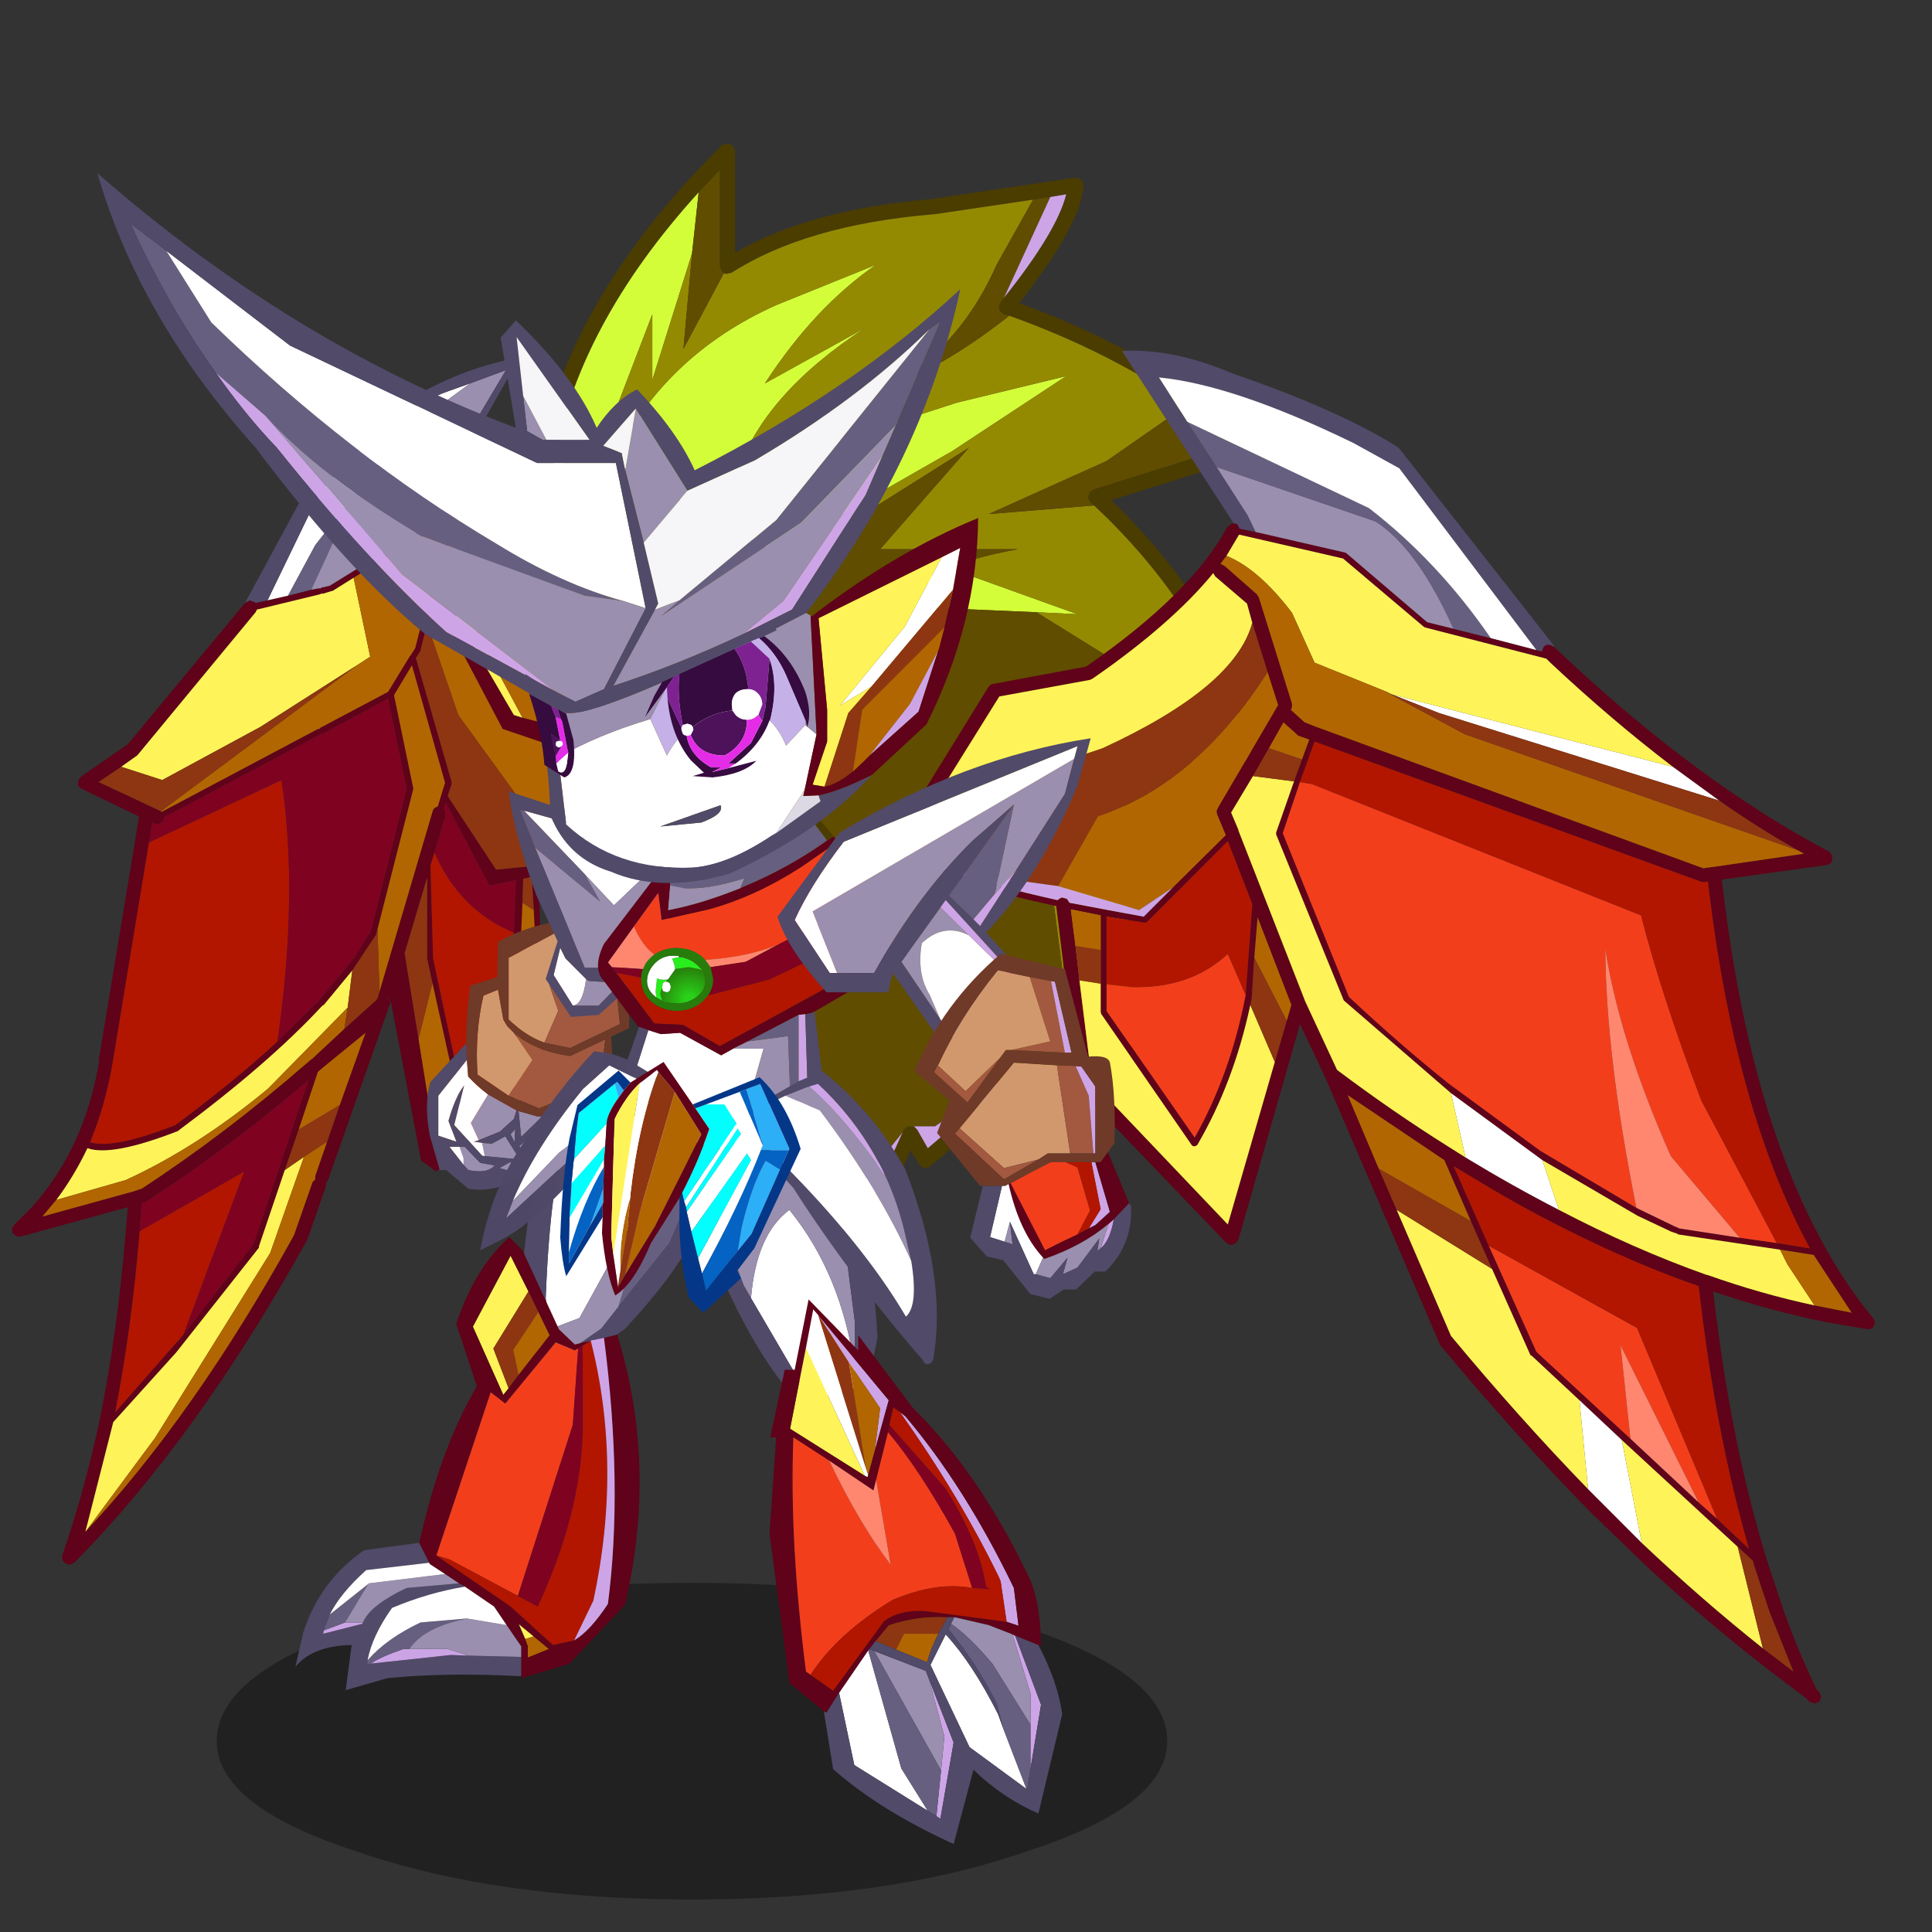 <svg xmlns:ffdec="https://www.free-decompiler.com/flash" xmlns:xlink="http://www.w3.org/1999/xlink" ffdec:objectType="frame" height="90" width="90" xmlns="http://www.w3.org/2000/svg"><rect width="100%" height="100%" fill="#333333" stroke="none"/><use ffdec:characterId="23" height="132.5" transform="matrix(.617 0 0 .618 -1.08 6.643)" width="147.95" xlink:href="#a"/><defs><g id="a" transform="translate(1.75 -10.75)"><use ffdec:characterId="1" height="9.8" transform="matrix(1.293 0 0 2.436 16.364 119.312)" width="55.5" xlink:href="#b"/><use ffdec:characterId="3" height="82.95" transform="translate(40.35 10.8)" width="55.65" xlink:href="#c"/><use ffdec:characterId="5" height="90.9" transform="translate(.9 27.05)" width="48.25" xlink:href="#d"/><use ffdec:characterId="7" height="30.05" transform="translate(32.25 59.65)" width="20.1" xlink:href="#e"/><use ffdec:characterId="9" height="44.6" transform="translate(22.3 82.8)" width="31.4" xlink:href="#f"/><use ffdec:characterId="11" height="57.1" transform="translate(52.15 81.9)" width="28.05" xlink:href="#g"/><use ffdec:characterId="13" height="41.95" transform="translate(36.25 60.9)" width="34.5" xlink:href="#h"/><use ffdec:characterId="18" height="53.5" transform="translate(7.35 13.05)" width="66.5" xlink:href="#i"/><use ffdec:characterId="20" height="101.95" transform="translate(67 26.45)" width="74.55" xlink:href="#j"/><use ffdec:characterId="22" height="42.25" transform="translate(58.7 55.65)" width="26.7" xlink:href="#k"/></g><g id="m" fill-rule="evenodd"><path d="M.7 26.7H.55l-.4-.2-.15-.45Q1.4 12.8 14.15.15l.4-.15.4.15.2.4v7.7q5.7-3.3 14.95-4.05H30l10.75-1.6.35.05.3.25.05.35q-.2 2.9-4.85 8.8 10.6 3.85 18 10.45l.2.35-.1.4-.3.25-10.85 3.4.25.25q8.7 8.45 11.85 19.9v.35l-.2.3-.15.05h-9.6l.55 22.65-.1.35-.25.2-.3.05-7.35-1-8.35 7.1-.3.15-.35-.05-.2-.25-.65-1.05-3 6.7-.25.3-.35.05-.3-.15-9.6-8.6-.2-.4.05-.2.1-.2.4-.2.45.15 7.6 6.8 1.4 1.25 3.1-6.85.05-.15.3-.3h.5l.25.25.8 1.4 8-6.8.25-.1.25-.05 2.55.35 4.3.6-.55-22.55.05-.3.25-.2.25-.1h9.3Q51 35.45 42.25 27.3l-.25-.2-.2-.35.1-.4.3-.25 10.85-3.4-3.8-2.95Q43.4 15.7 35.85 13l-.4-.1-.3-.25-.1-.35.15-.3.25-.35q4-5 4.7-7.8l-1.2.2-1.3.2-7.45 1.1h-.05q-9.6.8-15.25 4.4l-.4.1-.2-.05-.15-.15-.15-.4V2l-1.6 1.7q-9.25 10.15-11 20.75l-.25 1.75-.2.4-.25.1" fill="#4b3c00"/><path d="M1.4 24.45q1.75-10.6 11-20.75l-.5 4.6-3 9.55V12.9L5 23.05l-3.6 1.4m4.5-.5q3.95-8 12.35-11.75l7.55-3.05q-4.65 3.2-8.4 8.95l7.6-4.2q-7.7 5-9.7 11l16.6-5.35 8.25-2-8.6 5.65-11.9 6.8-1.5.85-12.25-6.9M31.25 32 41 35.5l-3.1-.15-8.2-.35v-2.25l1.55-.75" fill="#d4fd39"/><path d="m.7 26.7.25-.1.2-.4.25-1.75 3.6-1.4L8.9 12.9v4.95l3-9.55-.65 7.2 3.05-5.7.2.05.4-.1q5.65-3.6 15.25-4.4h.05l7.45-1.1-2.75 4.9q-2.55 5.8-7.55 8.95 3.85-1.45 8.5-5.1 7.55 2.7 13.4 6.75l-6.05 4.2-8.9 4 7.95-.65q8.75 8.15 12.1 19.3h-9.3l-.25.1-.25.2-.05.3.55 22.55-4.3-.6-2.2-16.9L45 39.75l-7.1-4.4 3.1.15-9.75-3.5q2-.8 5.25-1.4H26.1l6.7-7.65-9.3 5.85-3.85 1.2 11.9-6.8 8.6-5.65-8.25 2-16.6 5.35q2-6 9.7-11l-7.6 4.2q3.75-5.75 8.4-8.95l-7.55 3.05Q9.85 15.95 5.9 23.95l-.3.5-3.45 7.1L.7 26.7" fill="#948a02"/><path d="M12.4 3.7 14 2v7.25l.15.4.15.15-3.05 5.7.65-7.2.5-4.6m25.25.55 1.3-.2-3.5 7.6-.25.35-.15.3.1.35.3.25.4.1q-4.65 3.65-8.5 5.1 5-3.15 7.55-8.95l2.75-4.9m11.6 15.5 3.8 2.95-10.85 3.4-.3.25-.1.4.2.35.25.2-7.95.65 8.9-4 6.05-4.2m-8.5 49.4-2.55-.35-.25.05-.25.1-7.45 5.15h-2.1l-.3.3-.05.15-4.5 5.6-7.6-6.8-.45-.15-.4.2-.1.2-12.6-42.05 3.45-7.1.3-.5 12.25 6.9 1.5-.85 3.85-1.2 9.3-5.85-6.7 7.65h10.4q-3.25.6-5.25 1.4l-1.55.75V35l8.2.35 7.1 4.4-6.45 12.5 2.2 16.9" fill="#604d00"/><path d="m38.95 4.05 1.2-.2q-.7 2.8-4.7 7.8l3.5-7.6m-1.25 64.9-8 6.8-.8-1.4-.25-.25h1.6l7.45-5.15m-9.9 5.6-3.1 6.85-1.4-1.25 4.5-5.6" fill="#cda5e7"/></g><g id="n" fill-rule="evenodd"><path d="M33.15 11.45h.15l.1.05.1.1v.15L33 13.6l-.55 2.1-.3 1.3 5.75 9.85.65.2 5.65 1.45 1.85 2.45-9-3.05-5.2-9.85-.5 1.95-.5 1.95V22l-.35.55 2.7 9.35v.15l-.3.9 3.65 5.55 5.15-.5 3.9-4h1.2l-4.85 4.5-2.2.45.5 13.95-2.15 4.85-6.1 3.5q-.55-.45-1.1-.8L28.6 48.4l-.05.25-.05.1-4.65 13.2-.15.2v.25l-1.4 4-.05.1Q13.85 81.55 4.7 90.75l-.35.15-.3-.1-.25-.25v-.35q1.6-4.6 2.75-9.85 1.35-6.5 2-14l.2-2.4-8.05 2.2H.35l-.3-.25-.05-.35.2-.3 1.35-1.35q2-2.25 3.3-5.1 1.2-2.65 1.75-5.9h-.05L9.6 34.5l-4.35-2.1-.25-.2v-.4l.2-.3 3.55-2.45L17.6 18.4l.35-.2.4.15.05.05.9-.2 1.55-.35 1.75-.45.55-.1h.15l.05-.05.65-.15 8.25-5.1.9-.55M25.8 16.5l-1.6 1h-.05l-.65.2h-.15l-.1.05-4.75 1.15-.1.2-8.9 10.75-.05.05-1.2.85-1.7 1.15 3.85 1.8.85.4.05.05 11.8-6.25h.1l.1-.1 5.1-2.7 1.65-2.7.05-.05.35-.55 2.45-9.65-7.1 4.35m-5.75 34.95 2.95-2.9.15-.1.05-.1 2.65-3.2 1.25-2 2.7-10.75-1.4-6.8-4.9 2.65h-.15l-.05.05-11.8 6.25-.05.25-.3.25h-.4l-.15-.1-.25 1.5L7.6 53.1q-.55 3.2-1.7 5.95 1.75.55 6.45-1.3 4.45-3.3 7.7-6.3m7.7-3.75 4-13.55q.05-.25.25-.35l.15-.05.55-1.8-2.5-8.85-1.35 2.25 1.45 7v.1L27.6 43l-.1.35v.05l-1.8 2.7-2.15 2.6-.1.05-.1.1q-3.95 4.25-10.75 9.3l-.05.05q-5 1.95-6.85 1.3-1 2.1-2.35 3.9L2.3 64.65l6.9-1.9.6-.2q6.35-4.15 12.45-9.45l.35-.3.15-.1.2-.2 2.15-2 2.4-2.15.1-.15.15-.5m-.15.5.05-.05-.05.05m10.3-4.95.15-3.95-2 .4-3.3-6.25-.15.45.1.15.05.35-.85 2.8-.3 1 .2 7L34.75 59l2.8-1.75.35-14m-24.95 30.3 5.3-6.85 4.15-12.35q-5.95 5.1-12.15 9.1l-.15.1-.3.1-.15 2.1Q9.05 73 7.8 79.4l5.15-5.85m18.8-26.5-.4-1.85v-6.1l-1.7 5.7 1.05 6.45 1.5 9.35 2.25-1.4-2.7-12.15m-3.35 1.1.1.1.05.25-.15-.35m-4.95 5.3-.35.3-1.45 4.35-1.05 3.05-1.95 5.75v.1l-6.25 7.9-4.75 5.25-.1.4-2 7.85.05-.05q8.2-8.75 15.7-22.3l1.4-4 .2-.2v-.25l.9-2.6.95-2.75 1.95-5.45-3.25 2.65M38.55 41l-.7 16.05 2.05-4.65-.5-10.85-.15-2.5-.65.15-.05 1.8" fill="#600219"/><path d="m19.3 18.2 3.9-8.05q5.1-6.1 9.85-7.75l1.55-.55-5 3.65-3.65 4.65-3.05 3.9-2.05 3.8-1.55.35" fill="#fff"/><path d="m20.85 17.85 2.05-3.8 3.05-3.9-3.35 7.25-1.75.45" fill="#675f80"/><path d="m38.2.35-.4.6.2-.35.2-.25m-3.6 1.5 2.7-1-2.65 4.45-2.4 6.7L24 17.1l-.65.15-.05.05h-.15l-.55.1 3.35-7.25L29.6 5.5l5-3.65" fill="#9a8fae"/><path d="m17.6 18.4 5.2-9.6q7.1-7.2 15-8.8h.6l-.2.35-.2.25-.2.35-.05.05h-.05l-2.95 5.2-1.6 5.25-.9.55 2.4-6.7L37.3.85l-2.7 1-1.55.55q-4.75 1.65-9.85 7.75l-3.9 8.05-.9.2-.05-.05-.4-.15-.35.2" fill="#514a69"/><path d="m38.55 27.05-.65-.2L32.15 17l.3-1.3 6.1 11.35m-30.3 3.7 1.2-.85.05-.05 8.9-10.75.1-.2 4.75-1.15.1-.05h.15l.65-.2h.05l1.6-1 1.25 5.95-1 .65-7.3 4.65-7.4 4-3.1-1M3.35 63.4q1.35-1.8 2.35-3.9 1.85.65 6.85-1.3l.05-.05q6.8-5.05 10.75-9.3l.1-.1.1-.05 2.15-2.6-.35 2.8-6 6.1q-5.3 4.4-10.75 6.9l-5.25 1.5M5.6 88.35l-.05.05 2-7.85.1-.4 4.75-5.25 6.25-7.9v-.1l1.95-5.75 1.45-1-2.55 7.25-8.7 13.95-5.2 7" fill="#fef459"/><path d="m33 13.6 11.2 14.9-5.65-1.45-6.1-11.35.55-2.1m13.05 17.35 2.2 3.05H38.9l-5.2-7.15L31.35 20l.5-1.95 5.2 9.85 9 3.05M25.8 16.5l7.1-4.35-2.45 9.65-.35.55-.05.05-1.65 2.7-5.1 2.7-.1.1h-.1l-11.8 6.25-.05-.05 14.8-11 1-.65-1.25-5.95M27.6 43l2.7-10.55v-.1l-1.45-7 1.35-2.25 2.5 8.85-.55 1.8-.15.05q-.2.1-.25.35l-4 13.55-.15-4.7m-2.5 7.5-2.15 2-.2.2-.15.1-.35.3q-6.1 5.3-12.45 9.45l-.6.2-6.9 1.9 1.05-1.25 5.25-1.5q5.45-2.5 10.75-6.9l6-6.1-.25 1.6m6.65-3.45 2.7 12.15-2.25 1.4-1.5-9.35 1.05-4.2m-8.3 6.4 3.25-2.65-1.95 5.45-3.1 1.85 1.45-4.35.35-.3M23.8 59l-.9 2.6v.25l-.2.2-1.4 4Q13.8 79.6 5.6 88.35l5.2-7 8.7-13.95 2.55-7.25L23.8 59m14.75-18 .85.55.5 10.85-2.05 4.65.7-16.05" fill="#b26602"/><path d="m11.25 34.1-.85-.4-3.85-1.8 1.7-1.15 3.1 1 7.4-4 7.3-4.65-14.8 11M45.6 34l-3.9 4-5.15.5-3.65-5.55.3-.9v-.15l-2.7-9.35.35-.55v-.05l.5-1.95 2.35 6.85L38.9 34h6.7M27.75 47.7l-.15.5-.1.15-2.4 2.15.25-1.6.35-2.8 1.8-2.7v-.05l.1-.35.15 4.7m2.95 3.55-1.05-6.45 1.7-5.7v6.1l.4 1.85-1.05 4.2m-5.95 5L23.8 59l-1.75 1.15-1.45 1 1.05-3.05 3.1-1.85m14.65-14.7-.85-.55.05-1.8.65-.15.15 2.5" fill="#8e3611"/><path d="M20.05 51.45q-3.25 3-7.7 6.3-4.7 1.85-6.45 1.3 1.15-2.75 1.7-5.95l2.75-16.65 10-4.7q1.3 8.55-.3 19.7m17.85-8.2-.35 14-2.8 1.75-2.95-13.8-.2-7 .3-1q1.9 4.35 6 6.05m-24.95 30.3L7.8 79.4Q9.05 73 9.65 65.75l7.9-4.5-4.6 12.3" fill="#b21600"/><path d="m10.35 36.45.25-1.5.15.1h.4l.3-.25.05-.25 11.8-6.25.05-.05h.15l4.9-2.65 1.4 6.8-2.7 10.75-1.25 2-2.65 3.2-.05.1-.15.1-2.95 2.9q1.6-11.15.3-19.7l-10 4.7m21.55.75.85-2.8-.05-.35-.1-.15.15-.45 3.3 6.25 2-.4-.15 3.95q-4.1-1.7-6-6.05M9.65 65.75l.15-2.1.3-.1.15-.1q6.2-4 12.15-9.1L18.25 66.7l-5.3 6.85 4.6-12.3-7.9 4.5" fill="#7f0221"/></g><g id="o" fill-rule="evenodd"><path d="M8.85 18.95q-1.45-.55-2.7-1.75v-4.65l3.75-2 .5.2.05.05-1.2 3.85.65 1.9-1.05 2.4m-2.7 4-2.35-1.6q-.2-3.2.45-5.95l1.1-.45.4 2.25.3.5.5.5 1.4 2.05-1.8 2.7" fill="#d2986d"/><path d="m10.45 10.8 3.6 1.7.5 5.05-3.75 1.8-1.95-.4 1.05-2.4-.65-1.9 1.2-3.85m-4.3 12.15 1.8-2.7-1.4-2.05Q8 19.55 10.8 19.95l2.65-1.25-.4 3.3-4.6 1.9-2.3-.95" fill="#a2593f"/><path d="m8.7 24.5-1.6 1.55-.2-1.95 1.4.4h.4m-1.95-.45-.2.65-1.05.95-1.6.65-.6-1.3 1.3-2.15 2.15 1.2m-2.6 2.45.75.05 1-.55L7 27.75l-2.65-.25-.2-1m3.3-.2-.3.7-.2-.25.5-.45m-.85.15-.3-.6.35-.4-.05 1M5.45 28.4l.9-.5-.15.7-.75-.2m-3-1.6h.4L4 28l1.1.2q-.55.65-2 .35l-.35-.4v-.5l-.3-.85" fill="#9a8fae"/><path d="m3 20.25-2.15 2.7v3l1.35.45-.6-1.55q.5-1.8 1.2-2.7l-.75 3 2.1 2.3.2.05 2.65.25L5.9 26l-1 .55-.75-.05-.65-.1.4-.1 1.6-.65 1.05-.95.2-.65.15.05.2 1.95 1.6-1.55 1.25-.3-1.15 3.85-2.3 1.4q-1.85.8-3.4.5l-1.65-1.4h-.5l-.75-2.6q-.45-2.45.05-4.05l2.7-2.9.05 1.25m4.45 6.05-.5.45.2.25.3-.7m-.85.15.05-1-.35.4.3.6m-3.85 1.7.35.4q1.45.3 2-.35L4 28l-1.15-1.2H1.7l1.05 1.35m2.7.25.75.2.15-.7-.9.5" fill="#514a69"/><path d="m4.35 27.5-.2-.05-2.1-2.3.75-3q-.7.9-1.2 2.7l.6 1.55-1.35-.45v-3L3 20.25l.1 1.25q.7.75 1.5 1.35L3.3 25l.6 1.3-.4.1.65.1.2 1m-1.6.65L1.7 26.8h.75l.3.85v.5" fill="#fff"/><path d="M3 20.25 2.95 19q0-2.05.3-4.35L5.3 14v-.05l.05-2.6q1.9-1.1 4.5-1.55l4.55 2.25q.9 2.6.85 5.8l-.1.05-1.25.6.15 3q-1.95 1.95-4 2.65l-.1.05-1.25.3h-.4l-1.4-.4-.15-.05-2.15-1.2q-.8-.6-1.5-1.35L3 20.25m7.45-9.45-.05-.05-.5-.2-3.75 2v4.65q1.25 1.2 2.7 1.75l1.95.4 3.75-1.8-.5-5.05-3.6-1.7m-3.9 7.4-.5-.5-.3-.5-.4-2.25-1.1.45q-.65 2.75-.45 5.95l2.35 1.6 2.3.95 4.6-1.9.4-3.3-2.65 1.25q-2.8-.4-4.25-1.75" fill="#6f3a28"/><path d="M17.3 5.55 14.1 8.6l-2.2-2.35-4.6-4.8 4.15 1.15 5.85 2.95M11 16.15l-1.45-2.3.5-2.05.4.8L12 14.15q-.25 1.95-1 2" fill="#fff"/><path d="m11.9 6.25 1.15 2.05-4.9-4.05L7 1.4l.3.05 4.6 4.8" fill="#675f80"/><path d="m8.15 4.25 4.9 4.05-1.15-2.05 2.2 2.35 3.2-3.05 2.3 1.1-3.05 6.65H11.9L8.15 4.25m3.85 9.9.2.15 2.4.15-1.65 1.7H11q.75-.05 1-2" fill="#9a8fae"/><path d="m8.15 4.25 3.75 9.05h4.65L16 14.55l-.4-.05-2.65 2.35-2.1.15-1.9-2.85.9-2.85-1.6-3.45Q6.6 3.35 6.15 0l4.25 1.4 9.7 4.15-.5 1.1-2.3-1.1-5.85-2.95L7.3 1.45 7 1.4l1.15 2.85M11 16.15h1.95l1.65-1.7-2.4-.15-.2-.15-1.55-1.55-.4-.8-.5 2.05 1.45 2.3" fill="#514a69"/></g><g id="p" fill-rule="evenodd"><path d="m22.05.3 4.75 1.3 1.85 1.95-1.2 2.1-6 10.9-2.1.8-.45-2.25q.4-10.6 2.15-13.35l1-1.45" fill="#fff"/><path d="m24.4 15.7-1.3 1.65-3.25 2.25-.5-2.25 2.1-.8 6-10.9L24.4 15.7" fill="#9a8fae"/><path d="M28.65 3.55 30.5 5.6l-2.25 5.3-3.85 4.8 3.05-10.05 1.2-2.1" fill="#675f80"/><path d="m30.5 5.6.9.95-1.5 4.2q-1.45 2.8-5.05 6.65l-4.8 3.2-1.4.6-1.45-8.8Q18 3.35 20.9 0l1.15.3-1 1.45Q19.3 4.5 18.9 15.1l.45 2.25.5 2.25 3.25-2.25 1.3-1.65 3.85-4.8 2.25-5.3" fill="#514a69"/><path d="m17.6 14.55-2.65 4.3 1.15 3-.4.5-2.3-5.15 2.85-5.35 1.35 2.7m-.25 26.2-.5-1.15 1.15.95-.65.2" fill="#fef459"/><path d="m17.6 14.55.75 1.55-1.9 2.85.4 1.9-.75 1-1.15-3 2.65-4.3" fill="#8e3611"/><path d="m16.85 20.85-.4-1.9 1.9-2.85.85 1.75-2.35 3m.5 19.9.65-.2 1.15.95-1.6.65v-.85l-.2-.55" fill="#b26602"/><path d="m18.35 16.1-.75-1.55-1.35-2.7-2.85 5.35 2.3 5.15.4-.5.75-1 2.35-3-.85-1.75m-9 17.4q1.6-7.15 4.35-11.8L12.15 17q1.35-4.15 4-6.55l1 1 2.75 5.95 1.2 1.15 1.2-.3-.6.4-.35.2-.25.15-1.45-.6-3.8 4.6-1.1-.85-4.1 12.3 5.6 3.85 3.2 2.9 1.6-.35q1.2-.7 2.55-2.75 1.15-8.9-.3-20.05l1-.25q3.05 9.85.6 20.35l-4.2 4.45-3.65 1.1v-2.4l-1.1-1.6-.95-1.4-2.2-1.5-.45-.25-1.05-.7-1.15-.75-.05-.1-.75-1.5M18 40.55l-1.15-.95.5 1.15.2.55v.85l1.6-.65-1.15-.95" fill="#600219"/><path d="m10.65 34.45 4.1-12.3 1.1.85 3.8-4.6 1.45.6.25-.15-.4 5.75-4.15 12.9-5.15-2.75-1-.3" fill="#f33e1c"/><path d="m21.35 18.85.35-.2v6.6q-.2 6.2-3.4 13.05l-1.5-.8 4.15-12.9.4-5.75" fill="#7f0221"/><path d="m21.7 18.65.6-.4q2.4 9.4.2 19.6l-1.45 3-1.6.35-3.2-2.9-5.6-3.85 1 .3 5.15 2.75 1.5.8q3.2-6.85 3.4-13.05v-6.6" fill="#b21600"/><path d="m22.3 18.25 1-.2q1.45 11.15.3 20.05-1.35 2.05-2.55 2.75l1.45-3q2.2-10.2-.2-19.6" fill="#cda5e7"/><path d="M17.05 43.55q-5.6-.3-10.1.15l-3.15.9.45-3.4Q1.3 41.25 0 42.85l.6-2.6q1.25-3.9 4.6-6.2l4.15-.55.75 1.5-4.75.55Q3.4 37.3 2.6 38.9l-.45 1.2-.05.25 2.95-.75.05-.1.05-.1q.6-1.25 3.25-2.5l3.95-.35.45.25q-2.75.45-5.5 1.6-1.5 2.1-1.85 3.95l-.05.3.3-.05 6.05-.65 1.35.05 3.95.1v1.45" fill="#514a69"/><path d="m13.1 42-1.35-.05-6.05.65q.7-.5 2.45-1.1h3.35l1.6.5m-8-2.5-.05.1-2.95.75.05-.25 1.6-.6H5.1" fill="#cba4e6"/><path d="m5.7 42.6-.3.05.05-.3q1.45-1.65 4-2.85l3.5-.3q-3.25.65-4.35 2.3h-.45q-1.75.6-2.45 1.1m-3.55-2.5.45-1.2 2.9-2.3-1.75 2.9-1.6.6" fill="#675f80"/><path d="m11.3 35.85 1.05.7-3.95.35q-2.65 1.25-3.25 2.5l-.05.1H3.75l1.75-2.9.05-.05 5.75-.7m4.65 3.85 1.1 1.6v.8L13.1 42l-1.6-.5H8.6q1.1-1.65 4.35-2.3l3 .5" fill="#9a8fae"/><path d="m10.1 35 .05.1 1.15.75-5.75.7-.05.05-2.9 2.3q.8-1.6 2.75-3.35L10.1 35m2.7 1.8 2.2 1.5.95 1.4-3-.5-3.5.3q-2.55 1.2-4 2.85.35-1.85 1.85-3.95 2.75-1.15 5.5-1.6" fill="#fff"/></g><g id="q" fill-rule="evenodd"><path d="m9 23.55-4.45-7.6q.4-4.8 2.9-6.65 3.95 4.85 4.95 12l-.05 1.45-3.35.8" fill="#fff"/><path d="M4.55 15.95 4 15 .7 6.3 8.45.4l2.45 5.7 1.5 11.7v3.5q-1-7.15-4.95-12-2.5 1.85-2.9 6.65" fill="#9a8fae"/><path d="M.7 6.3 4 15l.55.95L9 23.55l-.85.2q-2.75-2.8-5.35-8.4L0 6.9l.7-.6m11.7 15v-3.5L10.9 6.1 8.45.4l.6-.4 2.45 3.75q2.15 7.15 2.6 15.15l-.7 3.55-1.05.3.05-1.45" fill="#514a69"/><path d="m9.75 17.4 5.2 6.25-1.05 3.8.4-3.2-2.35-3.45-2.2-3.4M24.3 41.3l.2.1 1.95 5.2-.8 4.85v-5.7L24.3 41.3m-8.5-16.75.4.3q4.5 5.3 8.2 12.95l.35 2.85-.9-.3-.45-3.05-.15-.35q-2.95-6.05-7.45-12.4m3.1 27 .25-2.55L18 44.7l1.85 4.75-1 5.75-.3-.2.35-3.45" fill="#cda5e7"/><path d="M13.2 28.7 9.6 17.2l.15.2 2.2 3.4 1.25 7.9m.75 13.1 1-1.2q2.25-.75 4.45-.6l-.7 1.25h-2.6l-.6 1.2-1.55-.65" fill="#8e3611"/><path d="m13.4 29.3-.2-.6-1.25-7.9 2.35 3.45-.4 3.2-.5 1.85m2.1 13.15.6-1.2h2.6q-.6 1.15-.85 2.15l-2.35-.95" fill="#b26602"/><path d="m8.7 19.7.55-2.9.35.4 3.6 11.5.2.6-.05.15-.2-.1L8.7 19.7m2.5 26 2.2-3.2 2.5 8.9 2 3.2-5.55-3.45-1.15-5.45m14.15 7.25-4.3-3.15-2.95-6.2 1.15-2.3q2 2.15 3.95 6l.4 1.1 1.75 4.55" fill="#fff"/><path d="m8.7 19.7 4.45 9.65L7.5 25.8l1.2-6.1" fill="#fef459"/><path d="m9.6 17.2-.35-.4-.55 2.9-1.2 6.1 5.65 3.55.2.1.05-.15.5-1.85 1.05-3.8-5.2-6.25-.15-.2m.45 29.9-2.6-2.15-1.5-11.25.5-7.25H6l1.1-5.1h.75l1.05-5.3 3.75 3.85v-1.15l4.1 5.45q4.9 4.8 8.6 12.4 1.05 1.9 1.1 5.55l-.2-.05-1.75-.7-.2-.1-1.8-.7-2.6-.6h-.5q-2.2-.15-4.45.6l-1 1.2-.45.6-.1.1-2.2 3.2-.95 1.5-.2-.1m.4-18.9-2.7-1.75q-.3 7.85.95 17.65l.35.25 1.7 1.2 3.85-5.25q1.4-1 3.55-.7l5.7.75.9.3-.35-2.85q-3.7-7.65-8.2-12.95l-.4-.3-.5-.35-.3 1.3-.1.55-.9 3.6-.2.8-3.35-2.25" fill="#600219"/><path d="m9.05 44.35-.35-.25q-1.25-9.8-.95-17.65l2.7 1.75q2.3 4.8 4.65 7.85l-1.1-6.4.9-3.6q2.4 2.85 5.05 7.65l1.3 4.1q-2.7-.5-6 .9-4.2 2.55-6.2 5.65" fill="#f33e1c"/><path d="m10.45 28.2 3.35 2.25.2-.8 1.1 6.4Q12.75 33 10.45 28.2" fill="#ff8770"/><path d="m14.9 26.05.1-.55 4.25 4.8q2.55 4.05 3.05 7.4l.3.2-1.35-.1-1.3-4.1q-2.65-4.8-5.05-7.65" fill="#7f0221"/><path d="m15 25.5.3-1.3.5.35q4.5 6.35 7.45 12.4l.15.35.45 3.05-5.7-.75q-2.15-.3-3.55.7l-3.85 5.25-1.7-1.2q2-3.1 6.2-5.65 3.3-1.4 6-.9l1.35.1-.3-.2q-.5-3.35-3.05-7.4L15 25.5" fill="#b21600"/><path d="m19.9 40 2.6.6 1.8.7 1.35 4.45v2.35l-2.85-4.55q-1.75-2.1-3.15-3.05l.25-.5m-6.05 2.55 3.9 1.5.25.65 1.15 4.3-.25 2.55-5.05-9" fill="#9a8fae"/><path d="m13.4 42.5.1-.1.35.15 5.05 9-.35 3.45-.65-.4-2-3.2-2.5-8.9m10.2 5.9-.5-1.9q-1.55-3.05-3.65-5.6l.2-.4q1.4.95 3.15 3.05l2.85 4.55v3.35L25.4 53l-.05-.05-1.75-4.55" fill="#675f80"/><path d="M26.25 42.1q1.45 2.75 1.8 5.2l-1.8 7.5q-2.75-1.2-4.9-3.3l-1.5 5.6q-5.6-2.55-9.1-5.65l-.7-4.35.2.1.95-1.5 1.15 5.45 5.55 3.45.65.4.3.2 1-5.75L18 44.7l-.25-.65-3.9-1.5-.35-.15.45-.6 1.55.65 2.35.95q.25-1 .85-2.15l.7-1.25h.5l-.25.5-.2.4q2.1 2.55 3.65 5.6l.5 1.9-.4-1.1q-1.95-3.85-3.95-6l-1.15 2.3 2.95 6.2 4.3 3.15.05.05.25-1.55.8-4.85-1.95-5.2 1.75.7" fill="#514a69"/></g><g id="r" fill-rule="evenodd"><path d="m16.8 12.25.15.4.05.4q0 .7-.65 1.2t-1.55.5l-.9-.1-.15-.1-.15-.5.05-.3.1-.15.05.2.3.1.2-.1.1-.3-.1-.3-.2-.1h-.05l.05-.15.1-.05.5-.7v-.05l1.05-.15.8.15.25.1" fill="url(#l)"/><path d="m13.75 14.55-.25-.15-.2-.1v-.05l-.05-.4.1-1 .15.05.3.05h.3l-.05.15h-.1l-.15.1-.05.25v.15l-.1.15-.05.3.15.5m1.5-3.3.15.05q.55.15.95.5l.45.45-.25-.1-.8-.15-1.05.15v-.2l-.2-.6.5-.1h.25" fill="#29ee1d"/><path d="m19.4 25.25-1.55.45-7.3-2.2 2.15-6.75.95.3 1.45-.1 3.1 1.7.9-.5h2.3l-2 7.1m-6.15-11q-.65-.5-.65-1.2 0-.75.65-1.4.65-.6 1.55-.5h.2v.1l-.5.1.2.6v.25l-.5.7-.1.05h-.3l-.3-.05-.15-.05-.1 1 .05.4h-.05m.8-1.15h.05l.2.1.1.3-.1.3-.2.1-.3-.1-.05-.2v-.15l.05-.25.15-.1h.1" fill="#fff"/><path d="m17.4 12 .2.9q0 .7-.4 1.25l-.4.45q-.8.7-1.95.7-1.1 0-1.95-.7-.75-.7-.75-1.7v-.1q0-.35.15-.65.15-.5.6-.9l.25-.2q.75-.5 1.7-.5 1.15 0 1.95.7l.2.2.4.55m-3.65 2.55.15.1.9.1q.9 0 1.55-.5t.65-1.2l-.05-.4-.15-.4-.45-.45q-.4-.35-.95-.5l-.15-.05-.25-.1h-.2q-.9-.1-1.55.5-.65.65-.65 1.4 0 .7.65 1.2l.05.05.2.1.25.15" fill="#277c0b"/><path d="m11.6 8.95 1.85-2.55.25 2.05 3.55-.8q3.5-.95 7-3.2L27 2.55l2.55 4.1-7.05 3.65q-2.3.95-5.5 1.15l-.2-.2q-.8-.7-1.95-.7-.95 0-1.7.5-.85-.55-1.55-2.1" fill="#f33e1c"/><path d="m22.5 10.3-2.45 1.3-2.65.4-.4-.55q3.2-.2 5.5-1.15m-10.2 1.85L9.95 12l-.3-.35 1.95-2.7q.7 1.55 1.55 2.1l-.25.2q-.45.4-.6.9" fill="#ff8770"/><path d="m29.55 6.65 1.25 2-8.95 4.3-4.65 1.2q.4-.55.4-1.25l-.2-.9 2.65-.4 2.45-1.3 7.05-3.65m-17.4 6.15-1.85-.35-.35-.45 2.35.15q-.15.3-.15.65" fill="#7f0221"/><path d="m30.8 8.65.8 1.3-5.25 3.5-8.25 4.5-2.8-1.6-2.15-.1-2.85-3.8 1.85.35v.1q0 1 .75 1.7.85.7 1.95.7 1.15 0 1.95-.7l.4-.45 4.65-1.2 8.95-4.3" fill="#b21600"/><path d="m26.2 2.45.5-.3.3.4-2.75 1.9q-3.5 2.25-7 3.2l-3.55.8-.25-2.05-1.85 2.55-1.95 2.7.3.35.35.45 2.85 3.8 2.15.1 2.8 1.6 8.25-4.5 5.25-3.5.8 1.25-7.15 4.15-.2.1-.45.1h-.05l-.5.05-3.85 2-1.1.55-.9.5-3.1-1.7-1.45.1-.95-.3-.7-.25-.1-.05-2.55-3.4q-.9-.95 0-2.8L13.6 4.7l.8-.25-.05 1.4-.15 1.85q2.3-.4 5.45-1.65l.2-.1q3.4-1.4 6.35-3.5" fill="#600219"/><path d="m14.35 5.85 1.05.2q1.9.1 4.55-.75l-.3.75Q16.5 7.3 14.2 7.7l.15-1.85M23.5 23.9l-4.1 1.35 2-7.1h-2.3l1.1-.55 3.05-.4.25 6.7" fill="#9a8fae"/><path d="m24.5.2 1.7 2.25q-2.95 2.1-6.35 3.5l-.2.1.3-.75q-2.65.85-4.55.75l-1.05-.2.05-1.4L24.5.2m-.45 23.6-.55.1-.25-6.7-3.05.4 3.85-2v8.2" fill="#675f80"/><path d="M26.2 2.45 24.5.2l.4-.2 1.8 2.15-.5.3" fill="#4b3c00"/><path d="m24.8 23.5-.75.3v-8.2l.5-.05.25 7.95" fill="#cda5e7"/><path d="m25.25 15.35.95 7.75-1.4.4-.25-7.95h.05l.45-.1.2-.1m-14.7 8.15-.2-.05.7-4.25.95-2.7.7.25-2.15 6.75" fill="#514a69"/><path d="M2.45 29.65q1.7-4.05 5.3-8.45l2-1.8 2.75 1.35L5.95 26l-3.5 3.65" fill="#fff"/><path d="m12.5 20.75.3.15L1.95 30.95l.5-1.3L5.95 26l6.55-5.25" fill="#9a8fae"/><path d="m14.1 20.75-7.35 7.5Q3.8 31.45 1.5 32.6l-1.5.75q.85-4.5 3.1-7.85 2.75-4.25 5.5-7.15 1.45.1 2.65.7l2.85 1.7m-11.65 8.9-.5 1.3L12.8 20.9l-.3-.15-2.75-1.35-2 1.8q-3.6 4.4-5.3 8.45" fill="#4f4867" fill-opacity=".992"/><path d="m24.05 20.6 1.8-.75q3.85 3.05 6.25 7.4 3.2 8.2 2.1 14.35l-.15.25-.3.1-.2-.1-.15-.25q-5.6-6.45-9.75-12.95L19 23.5l5.05-2.9m-1 1.1q-1.85.85-3.25 1.85l3 3.2q6.1 6.1 9.35 11.6.95-.85.4-4.2l-.4-1.75q-.55-2.5-1.55-4.65-1.9-4-5.1-6.95l-.65.2-1.8.7" fill="#514a69"/><path d="M32.55 34.15q-2.45-5.45-6.9-11.35l-2.6-1.1 1.8-.7q2.7 2.35 5.75 6.75 1 2.15 1.55 4.65l.4 1.75" fill="#9a8fae"/><path d="M30.6 27.75q-3.05-4.4-5.75-6.75l.65-.2q3.2 2.95 5.1 6.95" fill="#cda5e7"/><path d="m23.05 21.7 2.6 1.1q4.45 5.9 6.9 11.35.55 3.35-.4 4.2-3.25-5.5-9.35-11.6l-3-3.2q1.4-1 3.25-1.85" fill="#fff"/><path d="m14.7 21.4 2 3.2-3.5 6.95-2.25 3.65 1.1-4.75 2.65-9.05m-4.1 13.4q-.1-2.7.75-5.5l-.2 2.05v.2l-.55 3.25" fill="#b26602"/><path d="m13.45 19.9 1.25 1.5-2.65 9.05-1.1 4.75-.55.95v-.1l.2-1.25.55-3.25v-.2l.2-2.05v-.2q.6-5.25 2.1-9.2" fill="#8e3611"/><path d="m12.05 20.75 1.3-1 .1.15q-1.5 3.95-2.1 9.2v.2q-.85 2.8-.75 5.5l-.2 1.25-.35-2.4 2-12.9m-2.5 3.05-.1 1.65L6.9 28.3l.15-1.6.05-.25 2.45-2.65m-.2 2.7v.55Q7.8 29.6 6.7 33.5l.05-2.1v-.5l2.6-4.4m12-1.05-.15.35q-1.65 4.2-4.45 9.3l-.3-1.15 4-7.4-.3-.5-4.2 5.9-.35-1.5 4-5.75.1-.1-.25-.45-3.9 5.95-.15-.45 3.95-5.85-.9-1.45h-1.4l2.55-.95 1.75 4.05" fill="#fff"/><path d="M10.45 21.85q-.6.8-.85 1.6l-.05.35-2.45 2.65q.1-1.7.35-3.45l2.7-2.2.3 1.05m-1 3.6-.1 1.05-2.6 4.4.15-2.4v-.2l2.55-2.85m5.8 3.55q1.2-2.3 2.05-4.8l-1.05-1.55.8-.3h1.4l.9 1.45-3.95 5.85-.15-.65m1.2 4.95-.5-2 4.2-5.9.3.5-4 7.4m-.85-3.5-.05-.35 3.9-5.95.25.45-.1.1-4 5.75" fill="#02fffd"/><path d="m10.85 21.3-.4.55-.3-1.05.2-.15.5.65M9.3 28.7v1.05l-.05.1-.95 1.65 1-2.8m10.8-7.5 1.05-.4 2.2 4.9-.05.1h-2.1l.15-.35-1.25-4.25m2.55 6.05L20.5 32.1l-1.05 1.3.3-1.8q.75-3.15 1.8-5l1.1.65" fill="#2caff6"/><path d="M9.35 27.05 9.3 28.7l-1 2.8-1.6 2.85v-.85q1.1-3.9 2.65-6.45M20.1 21.2l1.25 4.25-1.75-4.05.5-.2m1.1 4.6h2.1l-.65 1.45-1.1-.65q-1.05 1.85-1.8 5l-.3 1.8-2.4 3-.3-1.3q2.8-5.1 4.45-9.3" fill="#0463c3"/><path d="m11.35 20.7-.5.6-.5-.65-.2.15-2.7 2.2q-.25 1.75-.35 3.45l-.05.25-.15 1.6v.2l-.15 2.4v.5l-.05 2.1v.85l1.6-2.85.95-1.65v1L6.5 35.3q-.3-1-.45-2.9.15-4.65.7-7.5l.6-2.5 3.1-2.6.9.9m3.7 8.7.2-.4.15.65.15.45.05.35.35 1.5.5 2 .3 1.15.3 1.3 2.4-3 1.05-1.3 2.15-4.85.65-1.45.05-.1-2.2-4.9-1.05.4-.5.2-2.55.95-.8.3-.2-.3 5.05-2.05q2.05 1.9 3.1 5.4l-3.5 7.5-1.3 1.7.3.55-2.85 2.6-1.1-1.15q-.8-3.2-.7-6.9v-.6" fill="#043788"/><path d="m13.45 19.9-.1-.15-1.3 1q-1.1 1.05-1.9 2.7L9.9 32.3l.15 1.35.35 2.4v.1l.55-.95 2.25-3.65 3.5-6.95-2-3.2-1.25-1.5m-2.6 1.4.5-.6 2.5-1.55 2.2 3.2.2.3 1.05 1.55q-.85 2.5-2.05 4.8l-.2.4-2.15 3.4q-1.3 3.1-2.7 3.95-.7-1.65-1-4.7l.05-1.2v-1l.05-.1V28.7l.05-1.65v-.55l.1-1.05.1-1.65.05-.35q.25-.8.85-1.6l.4-.55" fill="#600219"/><path d="M10.05 33.65 9.9 32.3l.25-8.85q.8-1.65 1.9-2.7l-2 12.9" fill="#fef459"/></g><g id="s" fill-rule="evenodd"><path d="M8.95 15.05Q5.45 10.2 2.5 3.8l2.7 2.05 3.4 5.4q10.4 10.1 21.55 16.7 4.95 3.05 9.55 4.3l-2.9-.4-12.35-4.5q-7.6-4.5-11.75-9.05l-3.75-3.25m51.3 4-7.1 7.3-10.6 7.05 1.4-1.2 7.3-6.05L62.8 11.8l.8-.55-3.35 7.8" fill="#675f80"/><path d="m51.25 49.75-.35.2q-3.3 2.2-5.95 2.4-5.75.25-9.55-3.25l-.6-5.05q2.8-1.65 6.95-2.9L43 43.9q1.15-2.1 3.25-3.25 4.15-1.35 5.75 2.5l1.45-1.55.85.7-.9 4.2-2.15 3.25M5.2 5.85 14.55 13l18.65 8.85h5.95L41.4 32.8l-1.7-.55q-4.6-1.25-9.55-4.3Q19 21.35 8.6 11.25l-3.4-5.4M58.45 38.7l-2.4 1.45 4.9-5.95 2.8-5.25 1.4-.7-.55 3.15-6.15 7.3M42.5 49.25l3.1-.3q1.75-.65 1.45-1.3l-4.55 1.6" fill="#fff"/><path d="m34.8 44.05-.5-3.9.8.45q1.05.65 8.2-2.5l-1.55 3.05q-4.15 1.25-6.95 2.9m15.4-9.2 3.3-1.7.35.2v.05l.45 8.9-.85-.7q0-3.4-3.25-6.75M32.15 16.8l1.75 3.3h-.3l-1.15-.65-.3-2.65m7.7 5.55.8-4.6 3.9 6.2-3.3 3.9-1.4-5.5M41.4 32.8l-3.15 6.1-2.15.95-1.65-.85L23 30.25 12.7 18.3q4.15 4.55 11.75 9.05l12.35 4.5 2.9.4 1.7.55m2.55-.6-1.4 1.2 10.6-7.05 7.1-7.3-1 2.3-7.45 10.9-3.05 2.5q-5 2.35-9.8 3.9l3.15-5.75 1.85-.7" fill="#9a8fae"/><path d="m34.45 39-8.1-4.4q-5.85-5.25-12.8-13.9-2.4-2.5-4.6-5.65l3.75 3.25L23 30.25 34.45 39m14.3-4.25 3.05-2.5 7.45-10.9-1.25 2.9-5.55 8.65-2.6 1.3-1.1.55m9.5 9.2 3.1-3.95 2.15-4.05L62 40.6l-3.75 3.35" fill="#cda5e7"/><path d="m58.5 45.35-.4.4q-3.75 4-10.35 7.05-5.15 1.5-9-.15-3.25-1-4.55-4.25-.15-5.95-1.6-9.2l-7.85-4.45q-5.85-4.8-12.8-14.05Q3.15 10.9 0 0q14.7 12.85 31.6 19.2l-1.15-6.8 1.15-1.3q4.45 4.25 6.1 8.1 1.35-2.05 3.05-2.9 3.05 3.2 4.35 6.1 11.75-5.95 20.05-13.65Q62.4 21.5 53.8 32.8l-.3.35-3.3 1.7-6.9 3.25q-7.15 3.15-8.2 2.5l-.8-.45.5 3.9.6 5.05q3.8 3.5 9.55 3.25 2.65-.2 5.95-2.4l.35-.2 3.35-2.4-.15-.45q1.55-.3 4.05-1.55M33.9 20.1h3.25l-5.5-7.75.5 4.45.3 2.65 1.15.65h.3m6.75-2.35-2.45 2.8 1.4.55.25 1.25 1.4 5.5 1.1 4.6-.25.45-3.15 5.75q4.8-1.55 9.8-3.9l1.1-.55 2.6-1.3L58 24.25l1.25-2.9 1-2.3 3.35-7.8-.8.55q-5.4 5.3-13.15 9.85l-5.1 2.3-3.9-6.2m.75 15.05-2.25-10.95H33.2L14.55 13 5.2 5.85 2.5 3.8q2.95 6.4 6.45 11.25 2.2 3.15 4.6 5.65 6.95 8.65 12.8 13.9l8.1 4.4 1.65.85 2.15-.95 3.15-6.1m1.1 16.45 4.55-1.6q.3.65-1.45 1.3l-3.1.3" fill="#514a69"/><path d="m32.15 16.8-.5-4.45 5.5 7.75H33.9l-1.75-3.3m8.5.95-.8 4.6-.25-1.25-1.4-.55 2.45-2.8m.6 10.1 3.3-3.9 5.1-2.3Q57.4 17.1 62.8 11.8L51.25 26.15l-7.3 6.05-1.85.7.25-.45-1.1-4.6" fill="#f6f5f7"/><path d="m43.3 38.1 6.9-3.25q3.25 3.35 3.25 6.75L52 43.15q-1.6-3.85-5.75-2.5-2.1 1.15-3.25 3.25l-1.25-2.75 1.55-3.05" fill="#c5b1e7"/><path d="m54.45 46.9.15.45-3.35 2.4 2.15-3.25-.1.45 1.15-.05" fill="#ddd9e4"/><path d="m54.9 46.25-.9-.15 1.1-3.25v-2.4l-.65-6.9 9.3-4.6-2.8 5.25-4.9 5.95 2.4-1.45-1.75 2-1.8 5.55" fill="#fef459"/><path d="m63.95 34.25-6.2 6.2-.7 4.65q-1.25 1-2.15 1.15l1.8-5.55 1.75-2 6.15-7.3-.65 2.85" fill="#8e3611"/><path d="M58.5 45.35Q56 46.6 54.45 46.9l-1.15.05.1-.45.9-4.2-.45-8.9h.1q6.3-4.85 12.55-7.4-.05 7.85-3.9 15.55l-4.1 3.8m5-9.4.05-.15.4-1.55.65-2.85.55-3.15-1.4.7-9.3 4.6.65 6.9v2.4L54 46.1l.9.15q.9-.15 2.15-1.15l.85-.8.35-.35L62 40.6l1.5-4.65" fill="#600219"/><path d="m63.95 34.25-.4 1.55-.05.15L61.35 40l-3.1 3.95-.35.35-.85.8.7-4.65 6.2-6.2" fill="#b26602"/><path d="m42.65 38.35.9-.4-.55.8L41.35 41l.7-1.6.6-1.05m1.3-.6 4.15-1.9q.9 1.25 1.05 3.05h-.1q-.5 0-.85.3-.3.35-.3.85l.05.45q-1.75.2-3 1.25l-.1-.15-.3-.1-.35.1q-.45-2.25-.25-3.85m6-2.7.4-.15q2.05 1.5 3.1 4.2.5 1.55.15 2.65l-.1-.4-1.5-3.5q-.75-1.7-2.05-2.8m.85 6.15-.05.05q-.7 1.9-2.55 3.25h-.55l1.7-1.55.85-1.65.25-1.05.3-3.65q.7 2 .05 4.6m-3.15 3.65 2.1-.55q-.95 1-3.3 1.25l-1.5-.1.85-.25-1-.95q-1.5-1.85-1.75-4.65l1.05 2.2v.15l.1.3.1.1.2.05v.05q.25 1.45 1.85 2.35h.75l-.7.35 1.25-.3m-12.25-4.1.55 2q.25 2.55-.7 2.8l-1.5-.95q-.15-2.3-1.15-5.35l1.65.9.35.85.35 1.8-.7-.55.35 1.7.05.55.15.6q.6.35.7-1l.05-.4-.45-2.35-.1-.2-.25-.75.65.35" fill="#360b3f"/><path d="M44.95 41.75q1.25-1.05 3-1.25l.25.35q.35.35.85.35 0 1.8-1.7 2.7-1.95 0-2.55-1.55l.05-.1.15-.3-.05-.2m-10.35 2.2-.35-1.7.7.55h-.1l-.2.05-.05.2.05.15.2.1.2-.1-.45.75" fill="#4d125a"/><path d="m43.55 37.95.4-.2q-.2 1.6.25 3.85l-.1.2-1.05-2.2-.05-.85.55-.8m4.55-2.1 1.25-.55 1.4 1.3-.3 3.65-.25 1.05-.3-.45.3-.8q0-.5-.35-.85-.3-.3-.7-.3-.15-1.8-1.05-3.05m-13.85 4.3.5.25.25.75-.4-.15-.35-.85" fill="#7e2292"/><path d="m48.2 44.5-.55.35-1.25.3.7-.35h-.75q-1.6-.9-1.85-2.35l.05-.05.25-.05q.6 1.55 2.55 1.55 1.7-.9 1.7-2.7.5 0 .8-.35h.05l.3.45-.85 1.65-1.7 1.55h.55M34.6 41l.4.15.1.2.45 2.35-.9.8-.05-.55.45-.75.1-.15-.05-.2h-.05l-.1-.05-.35-1.8" fill="#e42ce7"/><path d="m44.2 41.6.35-.1.3.1.1.15.05.2-.15.3-.05.1-.25.05h-.05l-.2-.05-.1-.1-.1-.3v-.15l.1-.2m3.75-1.1-.05-.45q0-.5.3-.85.35-.3.85-.3h.1q.4 0 .7.3.35.35.35.85l-.3.8h-.05q-.3.35-.8.35t-.85-.35l-.25-.35m-12.4 3.2-.05.4q-.1 1.35-.7 1l-.15-.6.9-.8m-.6-.9.15.05.05.2-.1.15-.2.1-.2-.1-.05-.15.05-.2.2-.05h.1" fill="#fff"/><path d="m42.65 38.35.55-.95 7.6-3.5.5.55-.95.45-.4.15-.6.25-1.25.55-4.15 1.9-.4.2-.9.4m-10.05.9-.3-1.5 2.8 1.85.3 1.15-.65-.35-.5-.25-1.65-.9" fill="#514a69"/><path d="m49.35 35.3.6-.25q1.3 1.1 2.05 2.8l1.5 3.5-2.7-.1v-.05q.65-2.6-.05-4.6l-1.4-1.3" fill="#c5b1e7"/></g><g id="t" fill-rule="evenodd"><path d="m50.3 22.3.5.45q10.35 9.75 20.3 15l.2.25.05.3-.1.3-.3.15-7.95 1.1q2 17.5 7.9 27.9 1.6 2.85 3.55 5.2l.1.25-.05.3-.2.2-.3.05-3.2-.55q-4.2-.85-8.45-2.3 1.3 11.4 4.1 20.4l1.05 3.15.2.6q1.1 3.05 2.45 5.85l.2.2.15.35-.15.4-.35.1-.35-.1-.25-.25-.05-.05-2.85-2.15q-4.6-3.55-9.2-7.8l-4.25-4.1Q47.4 81.75 41.7 74.9l-.05-.15-8.6-20-1.9-4L26.5 67l-.25.3-.35.1-.3-.15-11.05-11.5-.15-.35-1.65-13.55Q5.5 40.3.85 38.2l-.2.1-.4-.05-.2-.35.05-.4 7.55-12.2.15-.15.2-.05 7-1.3q7.95-5.5 10.65-10.5l.3-.25.2-.05.25.05.2.35 1.2.25 6.75 1.55.1.05 6.1 5.2 2 .5 2.8.7 3.45.9.4.1.15-.35q.15-.15.35-.15.2 0 .4.15m9 9.05q-4.6-3.5-9.25-7.85l-.3-.3-9.15-2.35-.1-.05-6.1-5.15-7.85-1.8-.95 1.6-.45.6.3.15 2.45 2.15.15.25 2.5 8v.2l-.05.2-.05.05 1.05.95.9.35L61.6 39l.7-.1h.05l6.85-1-.45-.25Q65.8 36 62.8 33.9l-3.5-2.55m7.85 35.9 2.5.4Q63.95 57.2 61.95 40l-.3.05-.25-.05-29.15-10.55-1.1 3.05-1.3 3.85 5 12.35q3.8 3.55 7.55 6.55l6.9 5.05 7.25 4.3 2.8 1.35.45.2 4.55.7 2.8.4M27.55 20.5l-.4-1.45-2.4-2.05-.15-.25q-3.15 3.85-9.1 7.95l-.2.1-6.85 1.25L3.3 34.3l-2.15 3.5 3.45 1.35.1.05q3.55 1.2 8.15 2.2.15-.15.35-.2l.35.1.2.3 2.65.5 2.95.55 2.2-2.2 4-3.95-.65-1.55-.05-.25.1-.25 4.4-7.5.15-.25-.8-2.5-1.15-3.7m3.75 10.3.55-1.5L31 29l-.15-.15-.95-.85-1.1 1.95-1.2 2.1-1.65 2.75.55 1.3v.05l5.05 12.9 2.4 5.15q4.2 3.15 8.35 5.75l1.35.85q3.55 2.15 7.05 3.95 5.65 2.95 11.15 4.9h.05q4.1 1.45 8.1 2.3l2.8.55-2.8-4.25-.05-.1-2.55-.4-7.7-1.15-.05-.05-.45-.15-2.55-1.2-7.2-4.2-6.9-5.05L34.5 49l-.05-.05-5.1-12.5v-.15l1.35-3.85.6-1.65m-4.25 17.75.5-6.85-1.85-4.75-6.1 6.1-.1.05h-.1l-2.85-.45v7.1l6.65 9.55q2.65-4.7 3.8-10.5l.05-.25m3.1 1.95.35-1.2-2.55-6.6-.25 3.05-.2 3.1-.1.45q-1.25 5.85-4 10.55l-.15.1h-.15l-.1-.05-6.85-9.9-.05-.15v-7.3l-2.25-.45.35 2.75.3 2.6.95 7.65L25.7 65.85l3.55-12.25.9-3.1m13.9 15.1-2-4.6-.3-.2-7-4.7 2.35 5.55 1.35 3.1 4.1 9.5q5.2 6.25 10.35 11.55l4.05 4.05q4.55 4.3 9.15 7.95l2.3 1.75-1.8-4.5-.2-.6-.95-2.85-.1-.4-1.15-1.05-8.75-8.05-3.2-3-3.6-3.35-.1-.05-2.9-6.5-1.6-3.6m18.6 22.45 2.4 2.25q-2.55-8.8-3.8-19.8-5-1.75-10.15-4.35-3.5-1.75-7.1-3.95l-1.25-.75 2.65 6 3.6 8L56.1 82l5.15 4.8 1.4 1.25" fill="#600219"/><path d="M50.3 22.3q-.2-.15-.4-.15t-.35.15l-.15.35-.4-.1-10.35-13.7-3.45-1.9Q26.15 2.55 20.5 2l2.15 3.35 2.2 3.4 2.35 3.65.6 1.25-1.2-.25-.2-.35-.25-.05L17.7 0q3.9-.2 8.35 1.7Q34.2 4.5 38.6 7.3l11.75 14.95-.05.05" fill="#514a69"/><path d="m42.75 20.95-2-.5-6.1-5.2-.1-.05-6.75-1.55-.6-1.25-2.35-3.65 12 4.1q3.15 2 5.9 8.1" fill="#9a8fae"/><path d="m45.55 21.65-2.8-.7q-2.75-6.1-5.9-8.1l-12-4.1-2.2-3.4 13.7 6.5q5.2 4 9.2 9.8" fill="#675f80"/><path d="m49 22.55-3.45-.9q-4-5.8-9.2-9.8l-13.7-6.5L20.5 2q5.65.55 14.7 4.95l3.45 1.9L49 22.55m10.3 8.8 3.5 2.55-21.15-6.6-3.55-1.4 21.2 5.45m-16.75 24.6 6.9 5.05 1.25 3.75q-3.5-1.8-7.05-3.95l-1.1-4.85m9.7 23.15 3.2 3 1.5 7.75-4.05-4.05-.65-6.7" fill="#fff"/><path d="m25.6 15.45.95-1.6 7.85 1.8 6.1 5.15.1.05 9.15 2.35.3.3q4.65 4.35 9.25 7.85L38.1 25.9l-.4-.2-5.45-2.2-1.7-3.75q-2.5-3.3-4.95-4.3M3.3 34.3l5.15-8.25 6.85-1.25.2-.1q5.95-4.1 9.1-7.95l.15.25 2.4 2.05.4 1.45q-1.3 4.85-11.3 9.45L3.3 34.3m27.4-1.85-1.35 3.85v.15l5.1 12.5.05.05 8.05 6.95 1.1 4.85-1.35-.85q-4.15-2.6-8.35-5.75l-2.4-5.15-5.05-12.9v-.05l-.55-1.3 1.65-2.75 3.1.4M49.45 61l7.2 4.2 2.55 1.2.45.15.05.05 7.7 1.15.55 1.1 2.05 3.1q-4-.85-8.1-2.3h-.05q-5.5-1.95-11.15-4.9L49.45 61M27.4 49.3l1.85 4.3-3.55 12.25L15.45 55.1l-.95-7.65 1.6.25v2.15l.05.15L23 59.9l.1.05h.15l.15-.1q2.75-4.7 4-10.55m18.25 19.9 2.9 6.5.1.05 3.6 3.35.65 6.7q-5.15-5.3-10.35-11.55l-4.1-9.5 7.2 4.45m9.8 12.9 8.75 8.05 1.9 7.65q-4.6-3.65-9.15-7.95l-1.5-7.75" fill="#fef459"/><path d="m68.75 37.65.45.25-6.85 1h-.05l-.7.1-29.2-10.65-.9-.35-1.05-.95.05-.05.05-.2v-.2l-2.5-8-.15-.25-2.45-2.15-.3-.15.45-.6q2.45 1 4.95 4.3l1.7 3.75 5.45 2.2.4.25 5.5 2.95 25.15 8.75M28.7 24.2l.8 2.5-.15.25-4.4 7.5-.1.25.05.25.65 1.55-4 3.95-2.55 1.7-6.1-1.8 3-5.25q7.5-2.55 12.8-10.9m.1 5.75L29.9 28l.95.85.15.15.85.3-.55 1.5-2.5-.85m38.6 37.8 2.55.4.05.1 2.8 4.25-2.8-.55-2.05-3.1-.55-1.1M30.15 50.5l-2.45-4.75.25-3.05 2.55 6.6-.35 1.2m6.95 11.15-2.35-5.55 7 4.7.3.2 2 4.6-6.95-3.95m-22.9-16.8-.35-2.75 2.25.45v2.6l-1.9-.3" fill="#b26602"/><path d="M62.8 33.9q3 2.1 5.95 3.75L43.6 28.9l-5.5-2.95v-.05l3.55 1.4 21.15 6.6M27.55 20.5l1.15 3.7q-5.3 8.35-12.8 10.9l-3 5.25-8.2-1.15-.1-.05-3.45-1.35 2.15-3.5 12.95-4.35q10-4.6 11.3-9.45m3.75 10.3-.6 1.65-3.1-.4 1.2-2.1 2.5.85m-3.6 14.95 2.45 4.75-.9 3.1-1.85-4.3.1-.45.2-3.1m-11.6-.6v2.55l-1.6-.25-.3-2.6 1.9.3M44.05 65.6l1.6 3.6-7.2-4.45-1.35-3.1 6.95 3.95M64.2 90.15l1.15 1.05.1.4.95 2.85.2.6 1.8 4.5-2.3-1.75-1.9-7.65" fill="#8e3611"/><path d="m67.15 67.25-2.8-.4-5.2-6.15q-3.9-8.8-4.95-15.65.05 8.15 2.35 19.55l-7.25-4.3-6.9-5.05q-3.75-3-7.55-6.55l-5-12.35 1.3-3.85.9.15 24.85 9.9q1.55 6.05 4.55 13.95l5.7 10.75m-40.1-18.7-.05.25q-1.15 5.8-3.8 10.5l-6.65-9.55v-2l1.8.2q4.5.15 7.35-2.5l1.35 3.1m35.6 39.5-1.4-1.25-5.9-11.85.75 7.05-7.1-6.55-3.6-8 11.2 6.2 6.05 14.4" fill="#f33e1c"/><path d="m64.35 66.85-4.55-.7-.45-.2-2.8-1.35q-2.3-11.4-2.35-19.55 1.05 6.85 4.95 15.65l5.2 6.15m-3.1 19.95L56.1 82l-.75-7.05 5.9 11.85" fill="#ff8770"/><path d="m31.15 32.5 1.1-3.05L61.4 40l.25.05.3-.05q2 17.2 7.7 27.65l-2.5-.4-5.7-10.75q-3-7.9-4.55-13.95l-24.85-9.9-.9-.15m-14.6 15.25v-5.1l2.85.45h.1l.1-.05 6.1-6.1 1.85 4.75-.5 6.85-1.35-3.1q-2.85 2.65-7.35 2.5l-1.8-.2m28.85 19.7-2.65-6 1.25.75q3.6 2.2 7.1 3.95 5.15 2.6 10.15 4.35 1.25 11 3.8 19.8l-2.4-2.25-6.05-14.4-11.2-6.2" fill="#b21600"/><path d="m21.55 40.45-2.2 2.2-2.95-.55-2.65-.5-.2-.3-.35-.1q-.2.05-.35.2-4.6-1-8.15-2.2l8.2 1.15 6.1 1.8 2.55-1.7" fill="#cda5e7"/></g><g id="u" fill-rule="evenodd"><path d="m4.5 17.7-1.85-4.65L22.4 1.55l-.7 2.65-3.65 5.7-1.65 1.85L17.85 5 14.7 7.75q-4.15 4.1-7.4 9.95H4.5m7.8 3.5-2.95-4.35 2.95-4.1 2.15 2.1q-1.9-.95-3.55.6-.4 2.3.6 3.9l.8 1.85" fill="#9a8fae"/><path d="M4.5 17.7h-.55l-2.65-4Q2.5 11.05 5 7.8L22.65.6l-.25.95-19.75 11.5L4.5 17.7m14.6 2.2-4.6 4.55-2.2-3.25-.8-1.85q-1-1.6-.6-3.9 1.65-1.55 3.55-.6l3.35 3.25 1.3 1.8" fill="#fff"/><path d="m22.4 1.55.25-.95L5 7.8q-2.5 3.25-3.7 5.9l2.65 4H7.3q3.25-5.85 7.4-9.95L17.85 5l-4.9 6.85 1.85 1.8.5.5 2.75-4.25 3.65-5.7.7-2.65m-7.9 22.9-.6.6-5.2-7.35-.35 1.45H3.7q-3-3.35-3.7-5.7L4.7 7.1Q14.15 1.45 23.65 0l-1 3.6q-2.9 6.9-6.9 11.05 2.5 2.55 3.7 4.9l-.35.35-1.3-1.8-.9-1.3-4.2-4.6-.4.55-2.95 4.1 2.95 4.35 2.2 3.25" fill="#514a69"/><path d="m14.8 13.65-1.85-1.8L17.85 5l-1.45 6.75-1.6 1.9" fill="#675f80"/><path d="m18.05 9.9-2.75 4.25-.5-.5 1.6-1.9 1.65-1.85m-5.75 2.85.4-.55 4.2 4.6.9 1.3-3.35-3.25-2.15-2.1" fill="#cda5e7"/><path d="M22.1 31.3h-1.7l-.7.45-2.6.65-3.35-3 4.1-4.95 3.25.2 1 6.65m-4.45-7.8h-.4l-.45.6-2.6 2.5-2.1-1.95.05-.05q1.65-3.6 4.5-7.1l2.4.5 1.55 4.85-2.95.65" fill="#d2986d"/><path d="m22.5 24.7 1 2.25.35 4.35H22.1l-1-6.65 1.4.05m-2.8 7.05-2.6 1.5-3.7-3.45.35-.4 3.35 3 2.6-.65M19.05 18l1.6.3 1.05 5.4-4.05-.2 2.95-.65L19.05 18m-2.25 6.1-2.45 3.35-2.5-2.25v-.1l.25-.45 2.1 1.95 2.6-2.5" fill="#a2593f"/><path d="m22.5 24.7.45.05 1.05 1.5v5.05h-.15l-.35-4.35-1-2.25m1.2 7.25h.3l1.1 3.75-1.1 1-.5.25.9-1.45-.7-3.55m.7 6.5.6-1.85.4-.35q-.3 1.65-1 2.2M20.65 18.3l.3.05 1.25 5.35h-.5l-1.05-5.4" fill="#cda5e7"/><path d="M23.85 31.3H24v-5.05l-1.05-1.5-.45-.05-1.4-.05-3.25-.2-4.1 4.95-.35.4 3.7 3.45 2.6-1.5.7-.45h3.45m-8.35 2.45h-.2l-3.25-4L13 27.3l-2.65-2.2q2.15-5.15 6.5-8.85l4.85 1.15 1.75 6.6q1.5-.15 1.65.45.45 2.35.35 6.05l-.5.7-.55.75h-3.75q-1.5.75-3.05 1.6l-.15.05-.25.15h-1.7m5.15-15.45-1.6-.3-2.4-.5q-2.85 3.5-4.5 7.1l-.05.05-.25.45v.1l2.5 2.25 2.45-3.35.45-.6h.4l4.05.2h.5l-1.25-5.35-.3-.05" fill="#6f3a28"/><path d="M17.6 33.55q1.55-.85 3.05-1.6h1.1l.9.4.95 3.25-.95 1.8q-1.2.55-2.45 1.2l-2.6-5.05" fill="#f33e1c"/><path d="M21.75 31.95h1.95l.7 3.55-.9 1.45-.85.45.95-1.8-.95-3.25-.9-.4" fill="#b21600"/><path d="m24.95 31.2 1.6 3.85-1.15 1.2-.4.35q-1.95 1.65-4.85 2.65l-.1-.1q-1.8-1.95-2.6-5.55l.15-.05 2.6 5.05q1.25-.65 2.45-1.2l.85-.45.5-.25 1.1-1-1.1-3.75h.4l.55-.75" fill="#600219"/><path d="M16.95 33.75h.25l.25-.15q.8 3.6 2.6 5.55l-.55 1.25h-.15l-1.8-3.95-.4 1.5-1.1-.35.9-3.85" fill="#fff"/><path d="m25 36.6-.6 1.85-.25.2.15-.95-1.65 2.2-1.1.5.35-1.25-1.3 1.55-1.1-.3.55-1.25.1.1q2.9-1 4.85-2.65m-7.85 1.35.4-1.5.2 1.7-.6-.2" fill="#9a8fae"/><path d="m26.55 35.05.15.25q.1 2.9-1.9 4.85l-.1.05h-.75l-1.4 1.35h-.95l-1.05.7-1.45-.35-2.05-2.55-1.25-.3-1.25-1.4.95-3.9h1.45l-.9 3.85 1.1.35.6.2-.2-1.7 1.8 3.95h.15l1.1.3 1.3-1.55-.35 1.25 1.1-.5 1.65-2.2-.15.95.25-.2q.7-.55 1-2.2l1.15-1.2" fill="#514a69"/></g><use ffdec:characterId="2" height="82.95" width="55.65" xlink:href="#m" id="c"/><use ffdec:characterId="4" height="90.9" width="48.25" xlink:href="#n" id="d"/><use ffdec:characterId="6" height="30.05" width="20.1" xlink:href="#o" id="e"/><use ffdec:characterId="8" height="44.6" width="31.4" xlink:href="#p" id="f"/><use ffdec:characterId="10" height="57.1" width="28.05" xlink:href="#q" id="g"/><use ffdec:characterId="12" height="41.95" width="34.5" xlink:href="#r" id="h"/><use ffdec:characterId="14" height="53.5" width="66.5" xlink:href="#s" id="i"/><use ffdec:characterId="19" height="101.95" width="74.55" xlink:href="#t" id="j"/><use ffdec:characterId="21" height="42.25" width="26.7" xlink:href="#u" id="k"/><radialGradient cx="0" cy="0" gradientTransform="translate(15.8 14.4) scale(.003)" gradientUnits="userSpaceOnUse" id="l" r="819.2" spreadMethod="pad"><stop offset=".11" stop-color="#29d219"/><stop offset="1" stop-color="#277d0b"/></radialGradient><path d="M27.75 0q0 2-8.15 3.4Q11.5 4.9 0 4.9q-11.5 0-19.65-1.5-8.1-1.4-8.1-3.4 0-2.05 8.1-3.5Q-11.5-4.9 0-4.9q11.5 0 19.6 1.4 8.15 1.45 8.15 3.5" fill-opacity=".349" fill-rule="evenodd" transform="translate(27.75 4.9)" id="b"/></defs></svg>